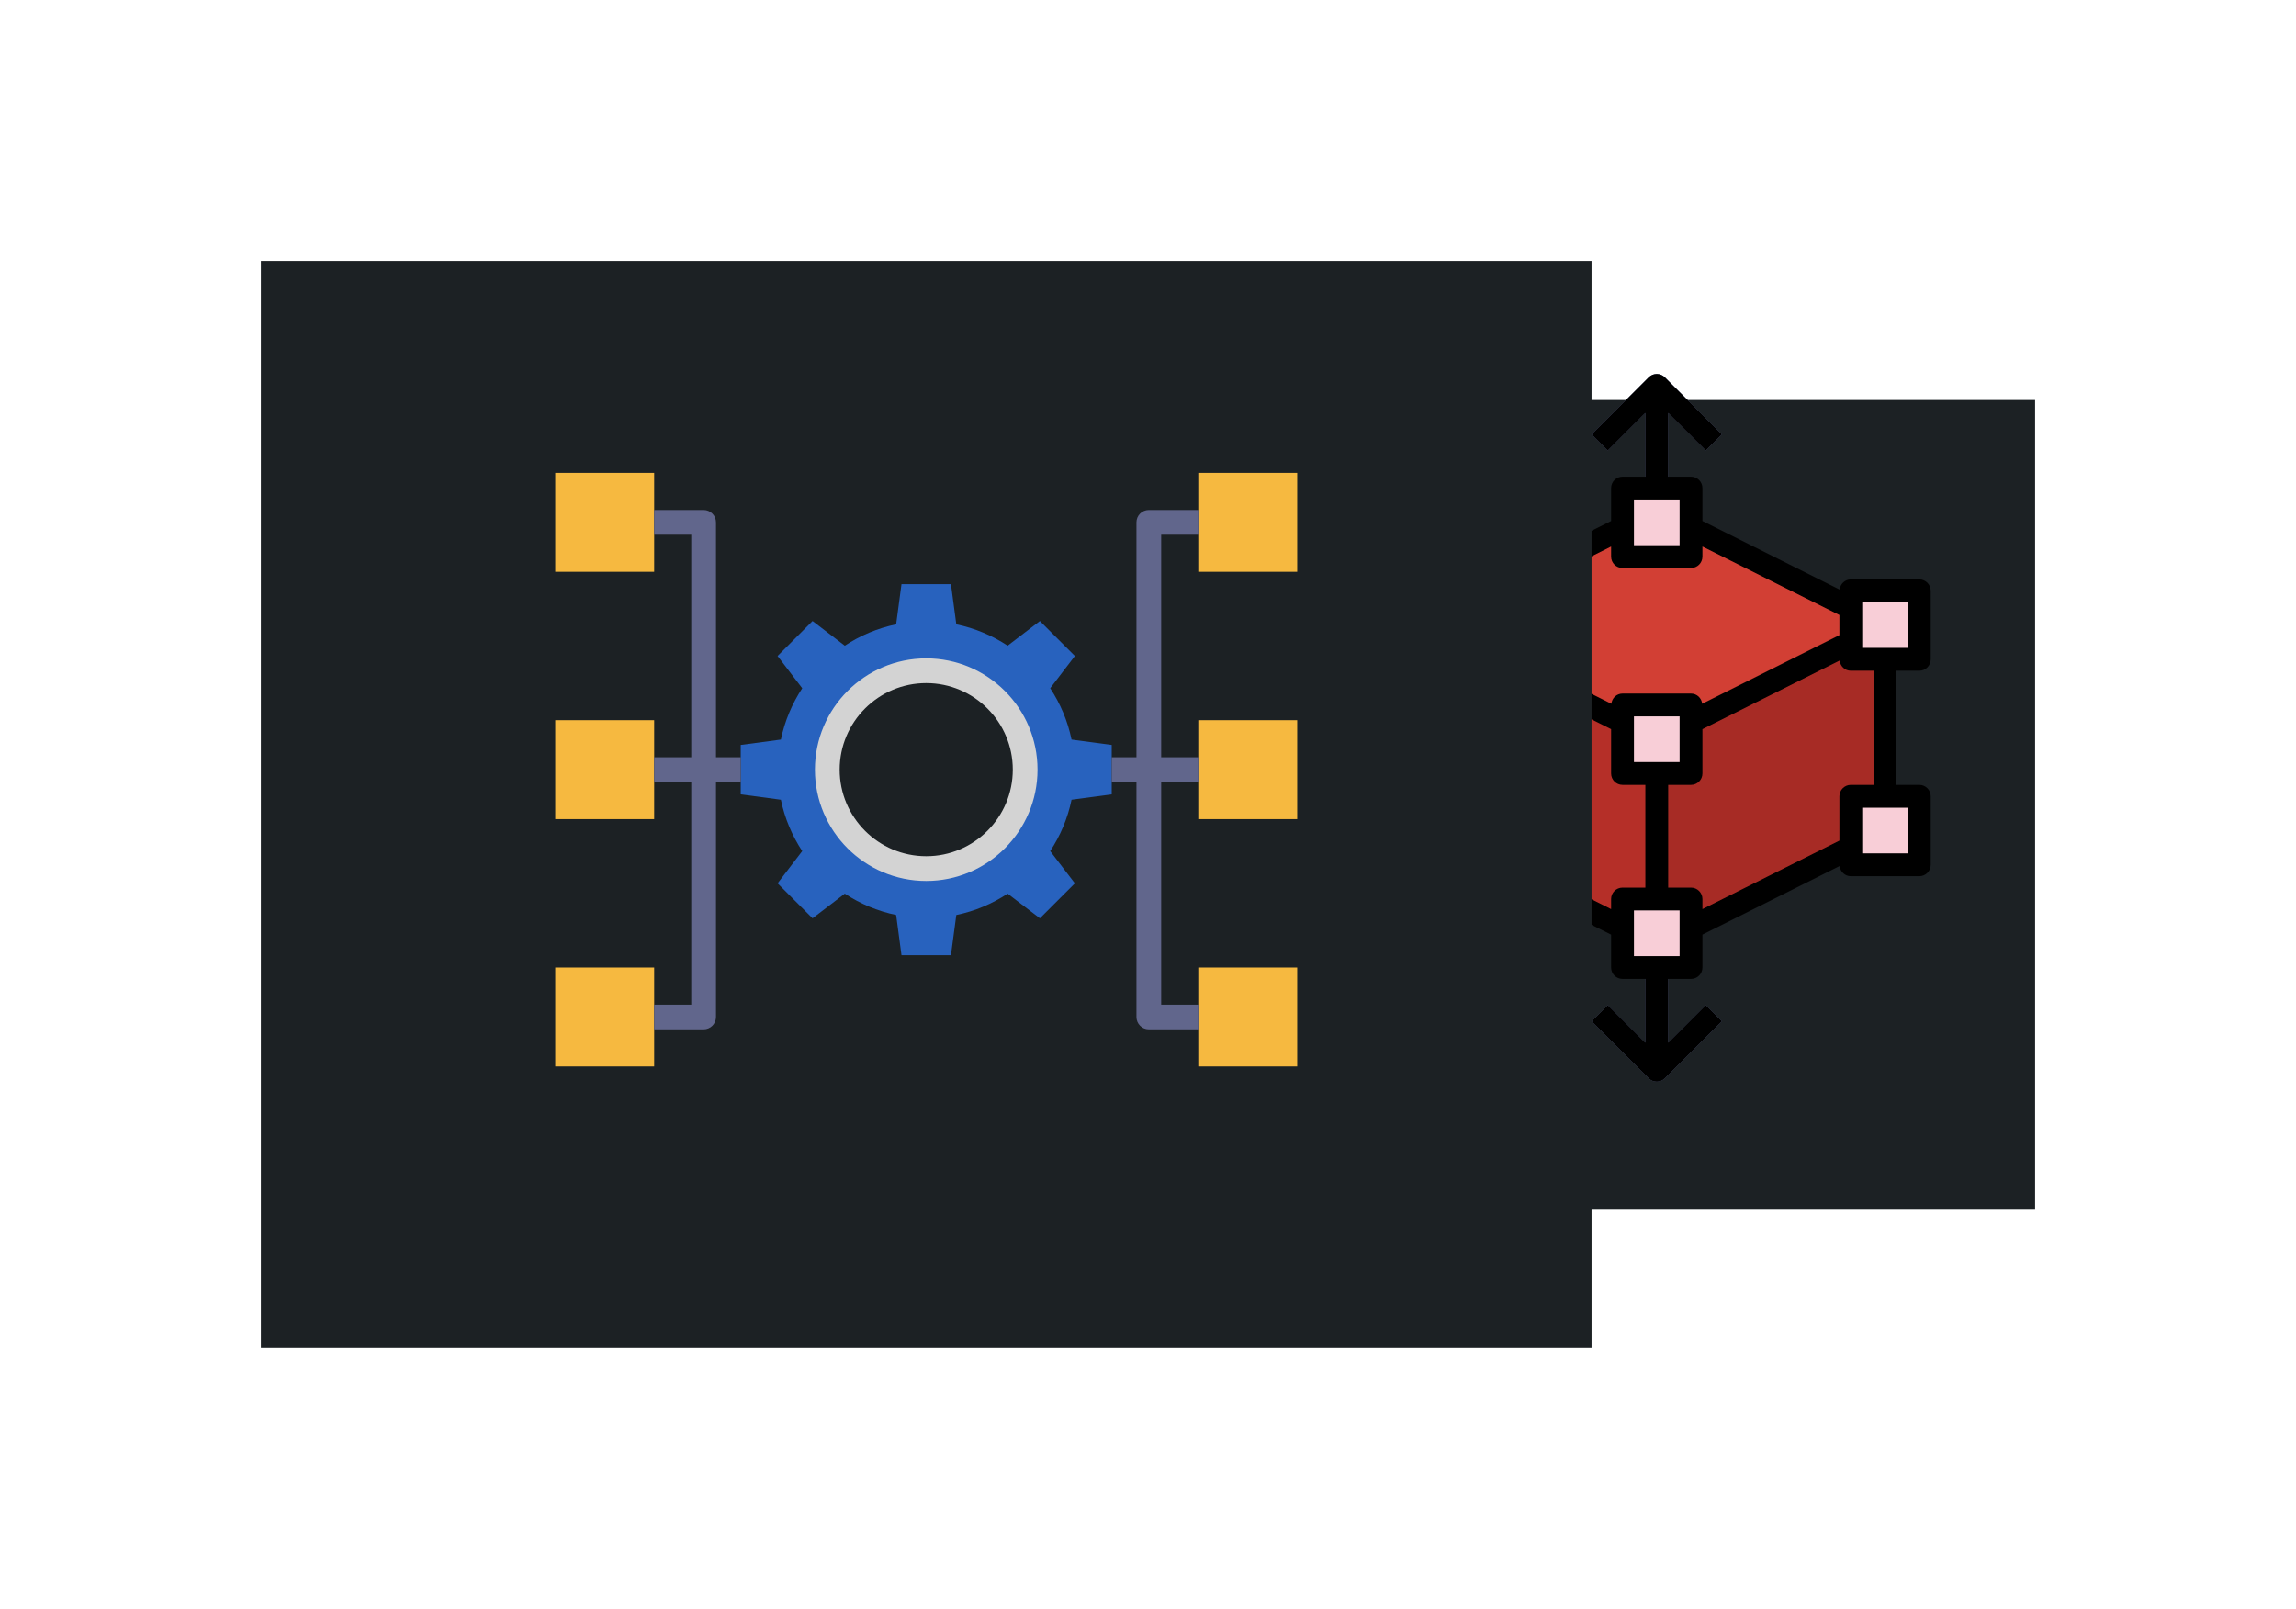 <svg width="264" height="185" viewBox="0 0 264 185" fill="none" xmlns="http://www.w3.org/2000/svg">
<g filter="url(#filter0_d)">
<rect x="119" y="42" width="115" height="93" fill="#1C2124"/>
</g>
<path d="M164.25 71.875V95.5L190.5 108.625V85L164.25 71.875Z" fill="#B52F28"/>
<path d="M216.75 71.875V95.5L190.5 108.625V85L216.75 71.875Z" fill="#A72B25"/>
<path d="M190.5 58.75L164.25 71.875L190.5 85L216.75 71.875L190.5 58.75Z" fill="#D23F34"/>
<path d="M186.562 56.125H194.438V64H186.562V56.125Z" fill="#F8CED7"/>
<path d="M186.562 81.063H194.438V88.938H186.562V81.063Z" fill="#F8CED7"/>
<path d="M186.562 103.375H194.438V111.25H186.562V103.375Z" fill="#F8CED7"/>
<path d="M212.812 91.563H220.688V99.438H212.812V91.563Z" fill="#F8CED7"/>
<path d="M212.812 67.938H220.688V75.813H212.812V67.938Z" fill="#F8CED7"/>
<path d="M160.312 67.938H168.188V75.813H160.312V67.938Z" fill="#F8CED7"/>
<path d="M160.312 91.563H168.188V99.438H160.312V91.563Z" fill="#F8CED7"/>
<path d="M191.813 119.894V111.25H189.188V119.894L184.866 115.572L183.01 117.428L189.572 123.991C189.828 124.247 190.164 124.375 190.5 124.375C190.836 124.375 191.172 124.247 191.428 123.991L197.991 117.428L196.135 115.572L191.813 119.894Z" fill="#61668C"/>
<path d="M189.188 47.481V56.125H191.813V47.481L196.135 51.803L197.991 49.947L191.428 43.385C190.915 42.872 190.085 42.872 189.572 43.385L183.01 49.947L184.866 51.803L189.188 47.481Z" fill="#61668C"/>
<path d="M160.312 90.25C159.588 90.25 159 90.838 159 91.563V99.438C159 100.162 159.588 100.75 160.312 100.75H168.188C168.862 100.75 169.398 100.235 169.471 99.578L185.25 107.468V111.25C185.25 111.975 185.838 112.563 186.562 112.563H189.188V119.894L184.865 115.572L183.01 117.428L189.572 123.991C189.828 124.247 190.164 124.375 190.5 124.375C190.836 124.375 191.172 124.247 191.428 123.991L197.99 117.428L196.135 115.572L191.812 119.894V112.563H194.438C195.162 112.563 195.75 111.975 195.75 111.25V107.468L211.529 99.578C211.602 100.235 212.138 100.75 212.812 100.75H220.688C221.412 100.75 222 100.162 222 99.438V91.563C222 90.838 221.412 90.25 220.688 90.25H218.062V77.125H220.688C221.412 77.125 222 76.537 222 75.813V67.938C222 67.213 221.412 66.625 220.688 66.625H212.812C212.138 66.625 211.602 67.141 211.529 67.797L195.75 59.908V56.125C195.75 55.401 195.162 54.813 194.438 54.813H191.812V47.481L196.135 51.803L197.99 49.947L191.428 43.385C190.915 42.872 190.085 42.872 189.572 43.385L183.01 49.947L184.865 51.803L189.188 47.481V54.813H186.562C185.838 54.813 185.25 55.401 185.25 56.125V59.908L169.471 67.797C169.398 67.141 168.862 66.625 168.188 66.625H160.312C159.588 66.625 159 67.213 159 67.938V75.813C159 76.537 159.588 77.125 160.312 77.125H162.938V90.25H160.312ZM166.875 98.125H161.625V92.875H166.875V98.125ZM193.125 109.938H187.875V104.688H193.125V109.938ZM219.375 98.125H214.125V92.875H219.375V98.125ZM215.438 90.25H212.812C212.088 90.25 211.5 90.838 211.5 91.563V96.658L195.75 104.533V103.375C195.75 102.651 195.162 102.063 194.438 102.063H191.812V90.25H194.438C195.162 90.25 195.75 89.662 195.75 88.938V83.843L211.529 75.953C211.602 76.609 212.138 77.125 212.812 77.125H215.438V90.25ZM187.875 87.625V82.375H193.125V87.625H187.875ZM214.125 69.25H219.375V74.5H214.125V69.25ZM187.875 57.438H193.125V62.688H187.875V57.438ZM186.562 65.313H194.438C195.162 65.313 195.75 64.725 195.75 64V62.843L211.5 70.718V73.033L195.721 80.922C195.648 80.266 195.112 79.75 194.438 79.75H186.562C185.888 79.75 185.352 80.266 185.279 80.922L169.5 73.033V70.718L185.25 62.843V64C185.25 64.725 185.838 65.313 186.562 65.313ZM161.625 69.25H166.875V74.5H161.625V69.25ZM165.562 77.125H168.188C168.862 77.125 169.398 76.609 169.471 75.953L185.25 83.843V88.938C185.25 89.662 185.838 90.25 186.562 90.25H189.188V102.063H186.562C185.838 102.063 185.25 102.651 185.25 103.375V104.533L169.5 96.658V91.563C169.5 90.838 168.912 90.25 168.188 90.25H165.562V77.125Z" fill="black"/>
<g filter="url(#filter1_d)">
<rect x="30" y="26" width="153" height="125" fill="#1C2124"/>
</g>
<path d="M127.828 91.344V85.656L123.21 85.041C122.769 82.898 121.919 80.906 120.756 79.138L123.591 75.43L119.57 71.409L115.862 74.244C114.094 73.081 112.102 72.232 109.959 71.79L109.344 67.172H103.656L103.041 71.79C100.898 72.231 98.906 73.081 97.138 74.244L93.43 71.409L89.409 75.43L92.244 79.138C91.081 80.906 90.232 82.898 89.79 85.041L85.172 85.656V91.344L89.79 91.959C90.231 94.102 91.081 96.094 92.244 97.862L89.409 101.57L93.43 105.591L97.138 102.756C98.906 103.919 100.898 104.768 103.041 105.21L103.656 109.828H109.344L109.959 105.21C112.102 104.769 114.094 103.919 115.862 102.756L119.57 105.591L123.591 101.57L120.756 97.862C121.919 96.094 122.768 94.102 123.21 91.959L127.828 91.344ZM106.5 99.875C100.218 99.875 95.125 94.782 95.125 88.5C95.125 82.218 100.218 77.125 106.5 77.125C112.782 77.125 117.875 82.218 117.875 88.5C117.875 94.782 112.782 99.875 106.5 99.875Z" fill="#2862BE"/>
<path d="M137.781 82.812H149.156V94.188H137.781V82.812Z" fill="#F6B940"/>
<path d="M137.781 111.25H149.156V122.625H137.781V111.25Z" fill="#F6B940"/>
<path d="M137.781 54.375H149.156V65.75H137.781V54.375Z" fill="#F6B940"/>
<path d="M75.219 94.188H63.844V82.812H75.219V94.188Z" fill="#F6B940"/>
<path d="M75.219 122.625H63.844V111.25H75.219V122.625Z" fill="#F6B940"/>
<path d="M75.219 65.75H63.844V54.375H75.219V65.75Z" fill="#F6B940"/>
<path d="M137.781 61.484V58.641H132.094C131.309 58.641 130.672 59.278 130.672 60.062V87.078H127.828V89.922H130.672V116.938C130.672 117.722 131.309 118.359 132.094 118.359H137.781V115.516H133.516V89.922H137.781V87.078H133.516V61.484H137.781Z" fill="#61668C"/>
<path d="M82.328 60.062C82.328 59.278 81.691 58.641 80.906 58.641H75.219V61.484H79.484V87.078H75.219V89.922H79.484V115.516H75.219V118.359H80.906C81.691 118.359 82.328 117.722 82.328 116.938V89.922H85.172V87.078H82.328V60.062Z" fill="#61668C"/>
<path d="M106.5 75.703C99.445 75.703 93.703 81.445 93.703 88.5C93.703 95.555 99.445 101.297 106.5 101.297C113.555 101.297 119.297 95.555 119.297 88.5C119.297 81.445 113.555 75.703 106.5 75.703ZM106.5 98.453C101.012 98.453 96.547 93.988 96.547 88.5C96.547 83.012 101.012 78.547 106.5 78.547C111.988 78.547 116.453 83.012 116.453 88.5C116.453 93.988 111.988 98.453 106.5 98.453Z" fill="#D3D3D3"/>
<defs>
<filter id="filter0_d" x="89" y="16" width="175" height="153" filterUnits="userSpaceOnUse" color-interpolation-filters="sRGB">
<feFlood flood-opacity="0" result="BackgroundImageFix"/>
<feColorMatrix in="SourceAlpha" type="matrix" values="0 0 0 0 0 0 0 0 0 0 0 0 0 0 0 0 0 0 127 0"/>
<feOffset dy="4"/>
<feGaussianBlur stdDeviation="15"/>
<feColorMatrix type="matrix" values="0 0 0 0 0 0 0 0 0 0 0 0 0 0 0 0 0 0 0.5 0"/>
<feBlend mode="normal" in2="BackgroundImageFix" result="effect1_dropShadow"/>
<feBlend mode="normal" in="SourceGraphic" in2="effect1_dropShadow" result="shape"/>
</filter>
<filter id="filter1_d" x="0" y="0" width="213" height="185" filterUnits="userSpaceOnUse" color-interpolation-filters="sRGB">
<feFlood flood-opacity="0" result="BackgroundImageFix"/>
<feColorMatrix in="SourceAlpha" type="matrix" values="0 0 0 0 0 0 0 0 0 0 0 0 0 0 0 0 0 0 127 0"/>
<feOffset dy="4"/>
<feGaussianBlur stdDeviation="15"/>
<feColorMatrix type="matrix" values="0 0 0 0 0 0 0 0 0 0 0 0 0 0 0 0 0 0 0.5 0"/>
<feBlend mode="normal" in2="BackgroundImageFix" result="effect1_dropShadow"/>
<feBlend mode="normal" in="SourceGraphic" in2="effect1_dropShadow" result="shape"/>
</filter>
</defs>
</svg>
